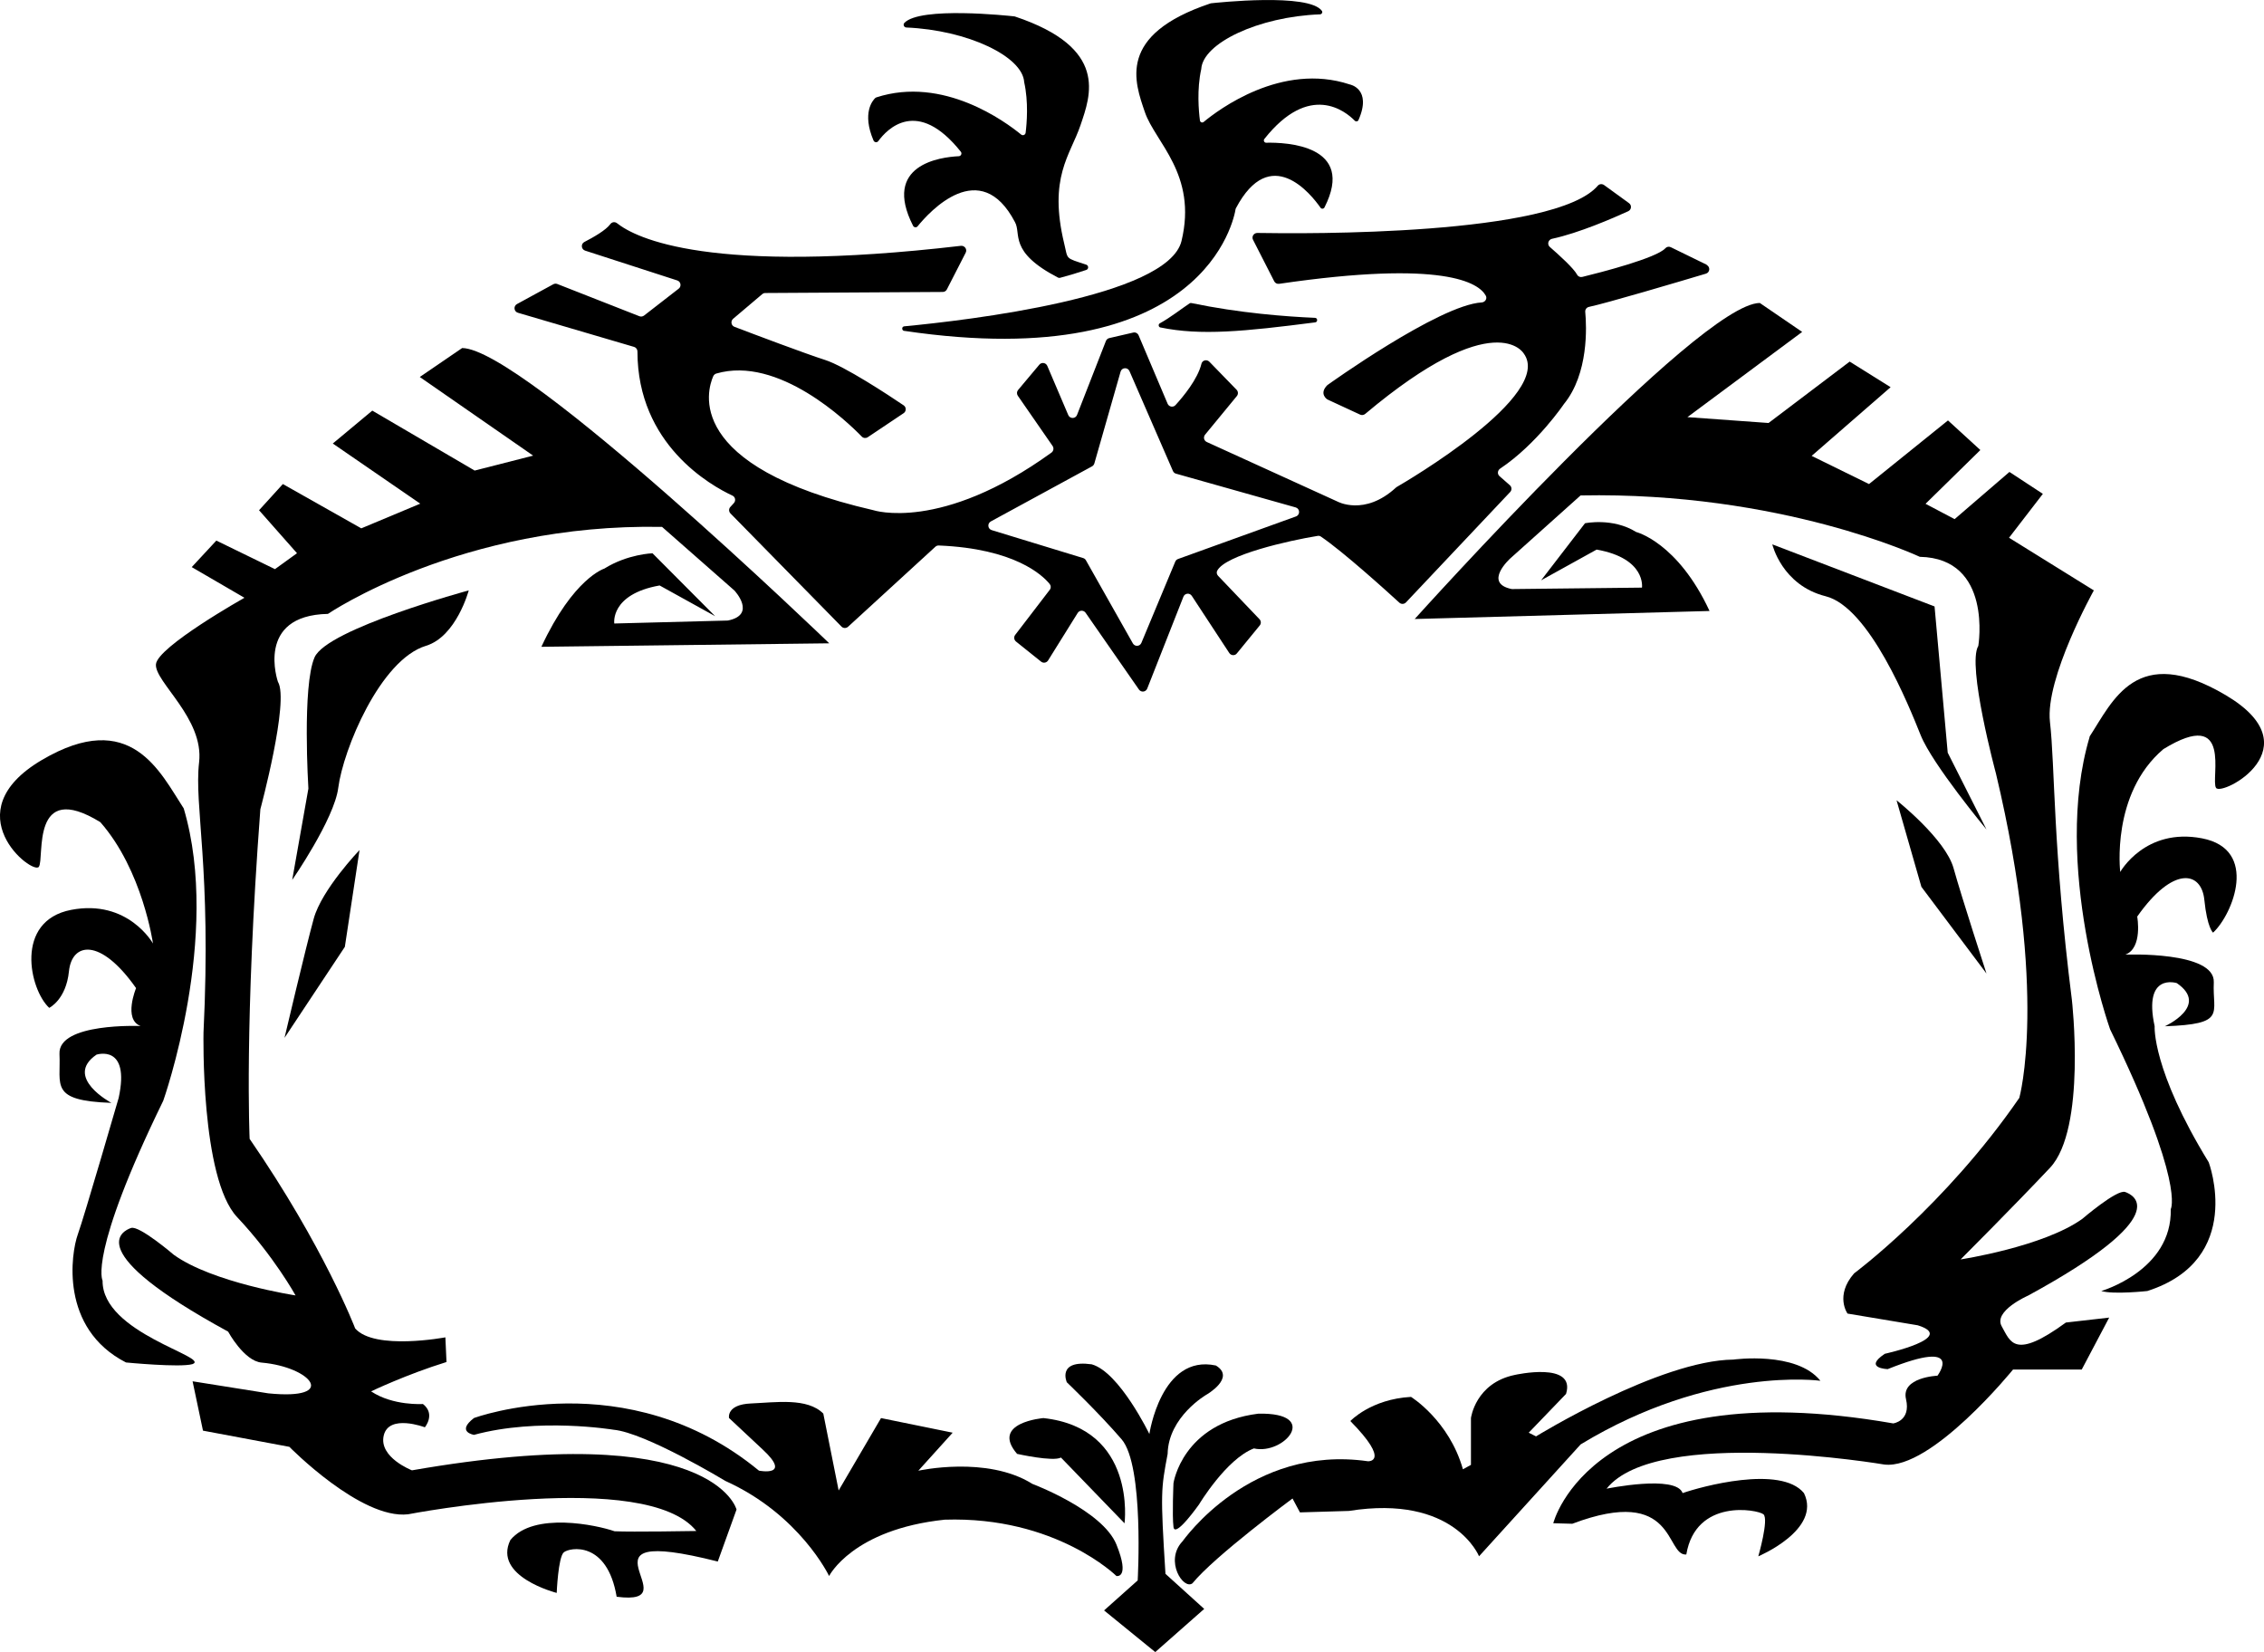 <?xml version="1.0" encoding="UTF-8"?>
<svg id="Layer_2" data-name="Layer 2" xmlns="http://www.w3.org/2000/svg" viewBox="0 0 344.09 251.06">
  <defs>
    <style>
      .cls-1 {
        stroke-width: 0px;
      }
    </style>
  </defs>
  <g id="Layer_3" data-name="Layer 3">
    <g>
      <path class="cls-1" d="m137.43,50.29c-.41-.06-.41-.66,0-.7,9.59-.91,40.08-4.46,42.14-12.97,2.44-10.11-4-15-5.56-19.56s-4.33-11.76,9.96-16.54c.03,0,.05-.01.08-.02.84-.09,14.91-1.61,16.86,1.16.15.22-.03.51-.29.52-9.36.35-17.83,4.39-18.05,8.32-.69,3.09-.38,6.44-.2,7.81.04.27.35.4.57.22,2.22-1.84,11.86-9.11,22.19-5.7,0,0,3.44.63,1.34,5.41-.1.23-.4.28-.57.1-1.4-1.43-6.87-5.9-13.74,2.78-.18.23-.01.58.28.57,2.99-.07,13.68.34,8.86,9.83-.12.24-.45.26-.6.05-1.46-2.09-7.63-9.83-12.87.09-.02.04-.03.07-.04.11-.2,1.27-4.55,25.29-50.36,18.51Z"/>
      <g>
        <path class="cls-1" d="m145.72,23.74c-2.81.13-11.67,1.28-6.95,10.57.14.27.51.31.69.08,1.81-2.23,9.51-10.71,14.78-.67,1.05,1.82-1.04,4.51,6.55,8.46.1.05.21.06.32.04,1.38-.37,2.72-.77,3.99-1.2.38-.13.37-.67-.01-.8-3.27-1.08-2.75-.73-3.34-3.17-2.44-10.11.91-13.44,2.46-18s4.33-11.76-9.95-16.54c-.03-.01-.06-.02-.09-.02-.88-.1-14.33-1.54-16.72.99-.24.26-.06.68.3.7,9.3.39,17.69,4.4,17.91,8.31.67,3,.4,6.24.22,7.68-.04.33-.42.49-.68.28-2.38-1.95-11.85-8.95-22.01-5.65-.06.02-.11.05-.16.09-.38.36-2.06,2.26-.27,6.46.13.3.53.36.72.1,1.34-1.83,5.93-6.7,12.55,1.61.21.26.03.66-.3.68Z"/>
        <path class="cls-1" d="m176.36,49.76c6.11,1.27,12.73.62,23.52-.77.42-.05.4-.67-.02-.69-4.4-.19-11.46-.72-18.81-2.25-.09-.02-.18,0-.25.05-1.18.78-2.95,2.17-4.52,3.03-.28.15-.22.57.09.64Z"/>
      </g>
      <path class="cls-1" d="m259.43,40.25l-5.49-2.68c-.28-.14-.62-.08-.83.15-1.3,1.49-9.98,3.72-12.62,4.36-.31.08-.64-.05-.79-.33-.52-.98-2.75-3-4.15-4.22-.45-.39-.25-1.11.33-1.24,4.08-.87,9.32-3.16,11.58-4.19.5-.23.57-.91.12-1.23l-3.79-2.75c-.3-.21-.71-.18-.95.1-6.56,7.63-44.51,7.31-51.75,7.18-.54,0-.9.56-.65,1.04l3.22,6.31c.14.27.44.43.75.38,25.08-3.67,30.33-.14,31.4,1.79.26.46-.09,1.01-.62,1.04-6.49.38-23.46,12.57-23.46,12.57-1.33,1.33,0,2.17,0,2.17l4.99,2.31c.25.12.55.07.77-.11,19.77-16.61,24.08-9.2,24.08-9.2,4.7,6.32-18.02,19.57-19.28,20.3-.04.02-.07.05-.11.08-4.81,4.43-8.95,2.12-8.95,2.12l-19.82-9.03c-.43-.2-.56-.74-.26-1.11l4.83-5.87c.23-.28.22-.69-.04-.96l-4.14-4.26c-.39-.4-1.07-.23-1.2.31-.58,2.36-2.77,5-3.95,6.29-.35.38-.98.27-1.19-.21l-4.41-10.4c-.14-.32-.48-.5-.82-.42l-3.64.84c-.23.05-.42.22-.51.44l-4.39,11.24c-.23.6-1.08.61-1.33.02l-3.19-7.48c-.21-.49-.87-.59-1.21-.18l-3.23,3.85c-.21.25-.22.6-.04.87l5.29,7.64c.22.32.14.77-.17,1-16.83,12.17-27.09,8.75-27.09,8.75-28.95-6.67-25.23-18.3-24.32-20.35.09-.2.26-.35.46-.41,9.45-2.76,19.95,7.35,22.12,9.58.24.25.62.28.91.09l5.45-3.65c.42-.28.42-.91,0-1.19-2.38-1.61-8.98-5.95-11.95-6.9-2.95-.94-10.82-3.91-13.76-5.03-.51-.19-.62-.86-.21-1.22l4.43-3.75c.13-.11.29-.17.46-.17l26.97-.16c.27,0,.51-.15.63-.39l2.86-5.58c.26-.51-.16-1.1-.73-1.04-38.19,4.45-49.4-1.16-52.27-3.44-.32-.25-.77-.19-1.01.14-.68.93-2.56,2-3.94,2.71-.57.29-.5,1.12.11,1.32l14,4.53c.55.18.67.9.22,1.25l-5.27,4.09c-.2.15-.47.19-.7.1l-12.48-4.9c-.2-.08-.42-.06-.61.04l-5.52,3.01c-.56.31-.47,1.14.14,1.32l17.66,5.19c.3.09.51.37.51.69,0,14.15,11.16,20.38,14.44,21.91.44.2.54.77.22,1.13l-.54.59c-.26.28-.25.71.02.99l16.87,17.19c.27.28.71.29,1,.03l13.27-12.16c.14-.13.33-.2.52-.19,11.51.47,15.75,4.49,16.86,5.86.21.26.21.62,0,.88l-5.25,6.85c-.24.31-.18.75.12,1l3.82,3.06c.34.27.83.18,1.06-.18l4.5-7.22c.27-.44.9-.45,1.2-.03l8.11,11.67c.33.47,1.05.39,1.26-.15l5.5-13.96c.21-.54.95-.62,1.27-.13l5.7,8.69c.27.4.85.44,1.15.06l3.48-4.25c.23-.28.21-.69-.04-.95l-6.29-6.59c-.19-.2-.27-.5-.15-.75,1.18-2.43,11.04-4.64,15.28-5.32.18-.03.35,0,.5.11,3.36,2.27,10.02,8.3,11.92,10.04.29.26.73.24,1-.04l15.84-16.78c.28-.29.26-.76-.05-1.03l-1.57-1.38c-.36-.31-.31-.87.09-1.14,5.6-3.74,9.7-9.82,9.7-9.82,3.77-4.61,3.45-11.79,3.24-14-.03-.36.2-.68.56-.76,2.78-.59,13.53-3.78,17.78-5.05.63-.19.69-1.04.1-1.33Zm-80.81,45.1l-5.15,12.35c-.23.55-.99.6-1.29.08l-7.14-12.64c-.09-.16-.24-.28-.41-.33l-13.91-4.25c-.61-.19-.69-1.01-.13-1.32l15.38-8.37c.17-.09.29-.25.35-.43l3.99-13.96c.18-.65,1.08-.71,1.35-.09l6.61,15.19c.09.2.26.35.46.4l18.19,5.13c.67.19.7,1.13.05,1.37l-17.93,6.47c-.19.07-.34.21-.42.4Z"/>
      <path class="cls-1" d="m215.02,94.06s43.11-47.92,52.44-48.02l6.44,4.4-17.44,12.95,12.33.89,12.33-9.33,6.22,3.89-12,10.44,8.72,4.28,12-9.67,4.92,4.5-8.33,8.17,4.42,2.33,8.33-7.17,5.08,3.33-5.14,6.67,12.89,8s-7.44,13.33-6.67,20,.44,19.33,3.33,42.22c0,0,2.25,19.61-3.33,25.53s-13.58,13.92-13.58,13.92c0,0,12.58-1.92,18.5-6.17,0,0,5.25-4.5,6.5-4.08s7.75,3.5-14.75,15.75c0,0-5.33,2.33-4,4.67s1.89,5.16,9.75-.58l6.58-.75-4.17,7.89h-10.44s-12.39,15.28-19.56,14.44c0,0-34.61-5.89-42.22,3.67,0,0,10.56-2.17,11.56.67,2.67-.94,14.89-4.33,18.44,0,2.72,5.56-6.94,9.61-6.94,9.61,0,0,1.64-5.67.78-6.39s-10.28-2.47-11.72,6.11c-3.22.28-1.44-10.67-17.33-4.67l-2.89-.08s5.75-23.17,51.67-15.17c0,0,2.72-.36,1.94-3.69s4.78-3.56,4.78-3.56c0,0,4.33-5.78-7.56-1,0,0-3.78-.11-.44-2.33,0,0,11.11-2.44,5-4.33l-10.67-1.78s-1.96-2.72,1-6.11c0,0,13.78-10.22,25.11-26.67,0,0,4.44-15.78-3.56-49.33,0,0-4.44-16.47-2.67-19.36,0,0,2.22-13.31-8.89-13.53,0,0-21.05-9.92-51.56-9.33l-10.67,9.56s-4.22,3.78.22,4.67l19.78-.22s.67-4.44-6.89-5.78l-8.44,4.67,6.67-8.67s4.22-.89,7.78,1.33c0,0,6.3,1.56,11.15,12l-44.82,1.22Z"/>
      <path class="cls-1" d="m269.35,82.72l24.67,9.44,2,22.22,5.89,11.67s-8.22-9.89-10-14.33-7.78-19.44-14.44-21.11-8.11-7.89-8.11-7.89Z"/>
      <path class="cls-1" d="m288.24,121.61s7.44,5.89,8.67,10.33,5,16,5,16l-9.89-13.17-3.78-13.17Z"/>
      <path class="cls-1" d="m317.57,111.95c3.56-5.44,7.11-14.33,20.67-6.33s-.56,15.44-1.44,14.11,2.67-12.44-8-5.89c-8,6.78-6.56,18.67-6.56,18.67,0,0,3.78-6.78,12.44-5.11s4.67,11.56,1.67,14.33c0,0-.89-.67-1.33-5s-4.73-5.22-10.2,2.56c0,0,.87,4.78-1.8,5.78,0,0,13.67-.56,13.44,4.22s2,6.33-7.44,6.67c0,0,6.85-3.11,1.82-6.56,0,0-5.15-1.67-3.37,6.56,0,0-.44,6.56,8.22,20.67,0,0,5.56,14.78-9.33,19.56,0,0-5.11.56-7,0,0,0,10.78-3.11,10.56-12.44,0,0,2.22-3.89-9.22-27.33,0,0-8.89-25-3.11-44.44Z"/>
      <path class="cls-1" d="m126.01,97.74s-46.44-44.76-55.77-44.85l-6.44,4.4,17.23,11.95-8.89,2.27-15.56-9.11-6,5,13.29,9.14-8.96,3.75-11.92-6.73-3.62,3.98,5.77,6.53-3.35,2.42-8.91-4.34-3.74,4.03,8.01,4.66s-13.23,7.45-13.45,10.11,7.33,8.22,6.56,14.89c-.78,6.67,1.89,16.06.67,41.06,0,0-.47,22.14,5.11,28.06s8.88,11.9,8.88,11.9c0,0-12.58-1.92-18.5-6.17,0,0-5.25-4.5-6.5-4.08s-7.75,3.5,14.75,15.75c0,0,2.42,4.48,5.1,4.71,7.58.67,11.75,5.75,1,4.67l-11.5-1.83,1.58,7.5,13.13,2.46s10.87,11.08,18.04,10.25c0,0,36.19-7.01,43.81,2.54,0,0-9.85.17-12.43.04-2.67-.94-12.28-3-15.83,1.33-2.72,5.56,7.04,8.04,7.04,8.04,0,0,.22-5.44,1.08-6.17s6.58-1.83,8.03,6.75c11.76,1.54-8.06-11.28,15.37-5.35l2.85-7.9s-3.42-13.96-49.33-5.96c0,0-5.07-1.96-4.29-5.29.78-3.33,6.25-1.25,6.25-1.25,0,0,1.67-2-.29-3.54,0,0-4.54.31-7.88-1.92,0,0,5.35-2.57,11.46-4.46l-.17-3.75s-10.75,2.03-13.71-1.35c0,0-4.71-12.37-16.04-28.81,0,0-.83-17.5,1.63-50.1,0,0,4.44-16.47,2.67-19.36,0,0-3.52-10.1,7.6-10.32,0,0,20.27-13.8,50.78-13.22l11,9.67s3.44,3.67-1,4.56l-17.26.45s-.67-4.44,6.89-5.78l8.44,4.67-9.52-9.56s-3.78.11-7.33,2.33c0,0-4.7,1.43-9.56,11.88l43.77-.53Z"/>
      <path class="cls-1" d="m71.24,89.72s-21.52,5.83-23.43,10.17-.94,19.95-.94,19.95l-2.46,13.88s6.4-9.25,7-14c.74-5.79,6.37-19.46,13.33-21.58,4.63-1.41,6.5-8.42,6.5-8.42Z"/>
      <path class="cls-1" d="m54.63,129.19s-5.73,5.98-6.95,10.42-4.44,18.11-4.44,18.11l9.17-13.83,2.23-14.7Z"/>
      <path class="cls-1" d="m27.91,122.83c-3.56-5.44-8-15.33-21.56-7.33s-1.33,17.56-.44,16.22-1.33-13.33,9.34-6.78c6.44,7.33,8,18.44,8,18.44,0,0-3.78-6.78-12.44-5.11s-6.33,12.11-3.33,14.89c0,0,2.56-1.22,3-5.56s4.73-5.22,10.2,2.56c0,0-1.98,4.76.69,5.76,0,0-12.56-.54-12.33,4.24s-1.56,7.11,7.89,7.44c0,0-7.3-3.89-2.26-7.33,0,0,5.15-1.67,3.37,6.56,0,0-5.22,18-6.22,20.78s-2.8,14.25,7.33,19.44c0,0,8.22.8,10.11.25,2.83-1.06-13.76-4.69-13.67-12.69,0,0-2.22-3.89,9.22-27.33,0,0,8.89-25,3.11-44.44Z"/>
      <path class="cls-1" d="m174.68,217.95s1.78-12.22,10.11-10.44c3.08,1.86-1.44,4.44-1.44,4.44,0,0-5.78,3.33-5.89,9-1,5.33-1.11,5.78-.33,18.22l5.89,5.33-7.44,6.56-7.78-6.33,5.11-4.56s1-17.44-2.44-21.44-8.33-8.67-8.33-8.67c0,0-1.56-3.46,3.78-2.73,4.22,1.18,8.78,10.62,8.78,10.62Z"/>
      <path class="cls-1" d="m178.35,225.39s1.33-9.11,12.89-10.56c9.56-.2,3.89,6.33-.67,5.28-4.2,1.61-8.33,8.5-8.33,8.5,0,0-3.67,5.22-3.89,3.44s0-6.67,0-6.67Z"/>
      <path class="cls-1" d="m170.91,231.5s1.89-14.44-12.33-16c0,0-8.11.67-4,5.44,0,0,5.44,1.22,6.67.56l9.67,10Z"/>
      <path class="cls-1" d="m179.68,234.28c.22-.25,10.33-14.78,28.22-12.22,0,0,3.56.22-2.67-6.11,0,0,3.11-3.33,9.22-3.67,0,0,5.78,3.56,7.89,11l1.22-.67v-7.11s.67-5.33,6.67-6.56c0,0,9.33-2.11,7.78,2.89l-5.67,5.89,1.11.56s18.78-11.56,30-11.67c0,0,9.56-1.33,13.22,3.22,0,0-16.67-2.33-36.44,9.67l-15.44,17s-3.78-9.44-19.78-6.89l-7.44.22-1.13-2.11s-11.87,8.78-15.21,12.89c-1.36,1.04-4.26-3.37-1.56-6.33Z"/>
      <path class="cls-1" d="m125.13,214.83l2.33,11.67,6.44-11,10.89,2.22-5.22,5.78s10.44-2.33,17.33,2c0,0,10.67,4,12.78,9.22s0,4.78,0,4.78c0,0-9.22-9.11-26.11-8.56-14,1.48-17.56,8.56-17.56,8.56,0,0-4.44-9.34-15.77-14.45,0,0-12.11-7.33-17-7.78,0,0-11.4-1.89-21.2.78,0,0-2.76-.44,0-2.56,0,0,23.2-8.56,43.31,8,0,0,5.11,1,.56-3.22l-5.11-4.78s-.44-2.05,3.33-2.21,8.56-.91,11,1.54Z"/>
    </g>
  </g>
</svg>